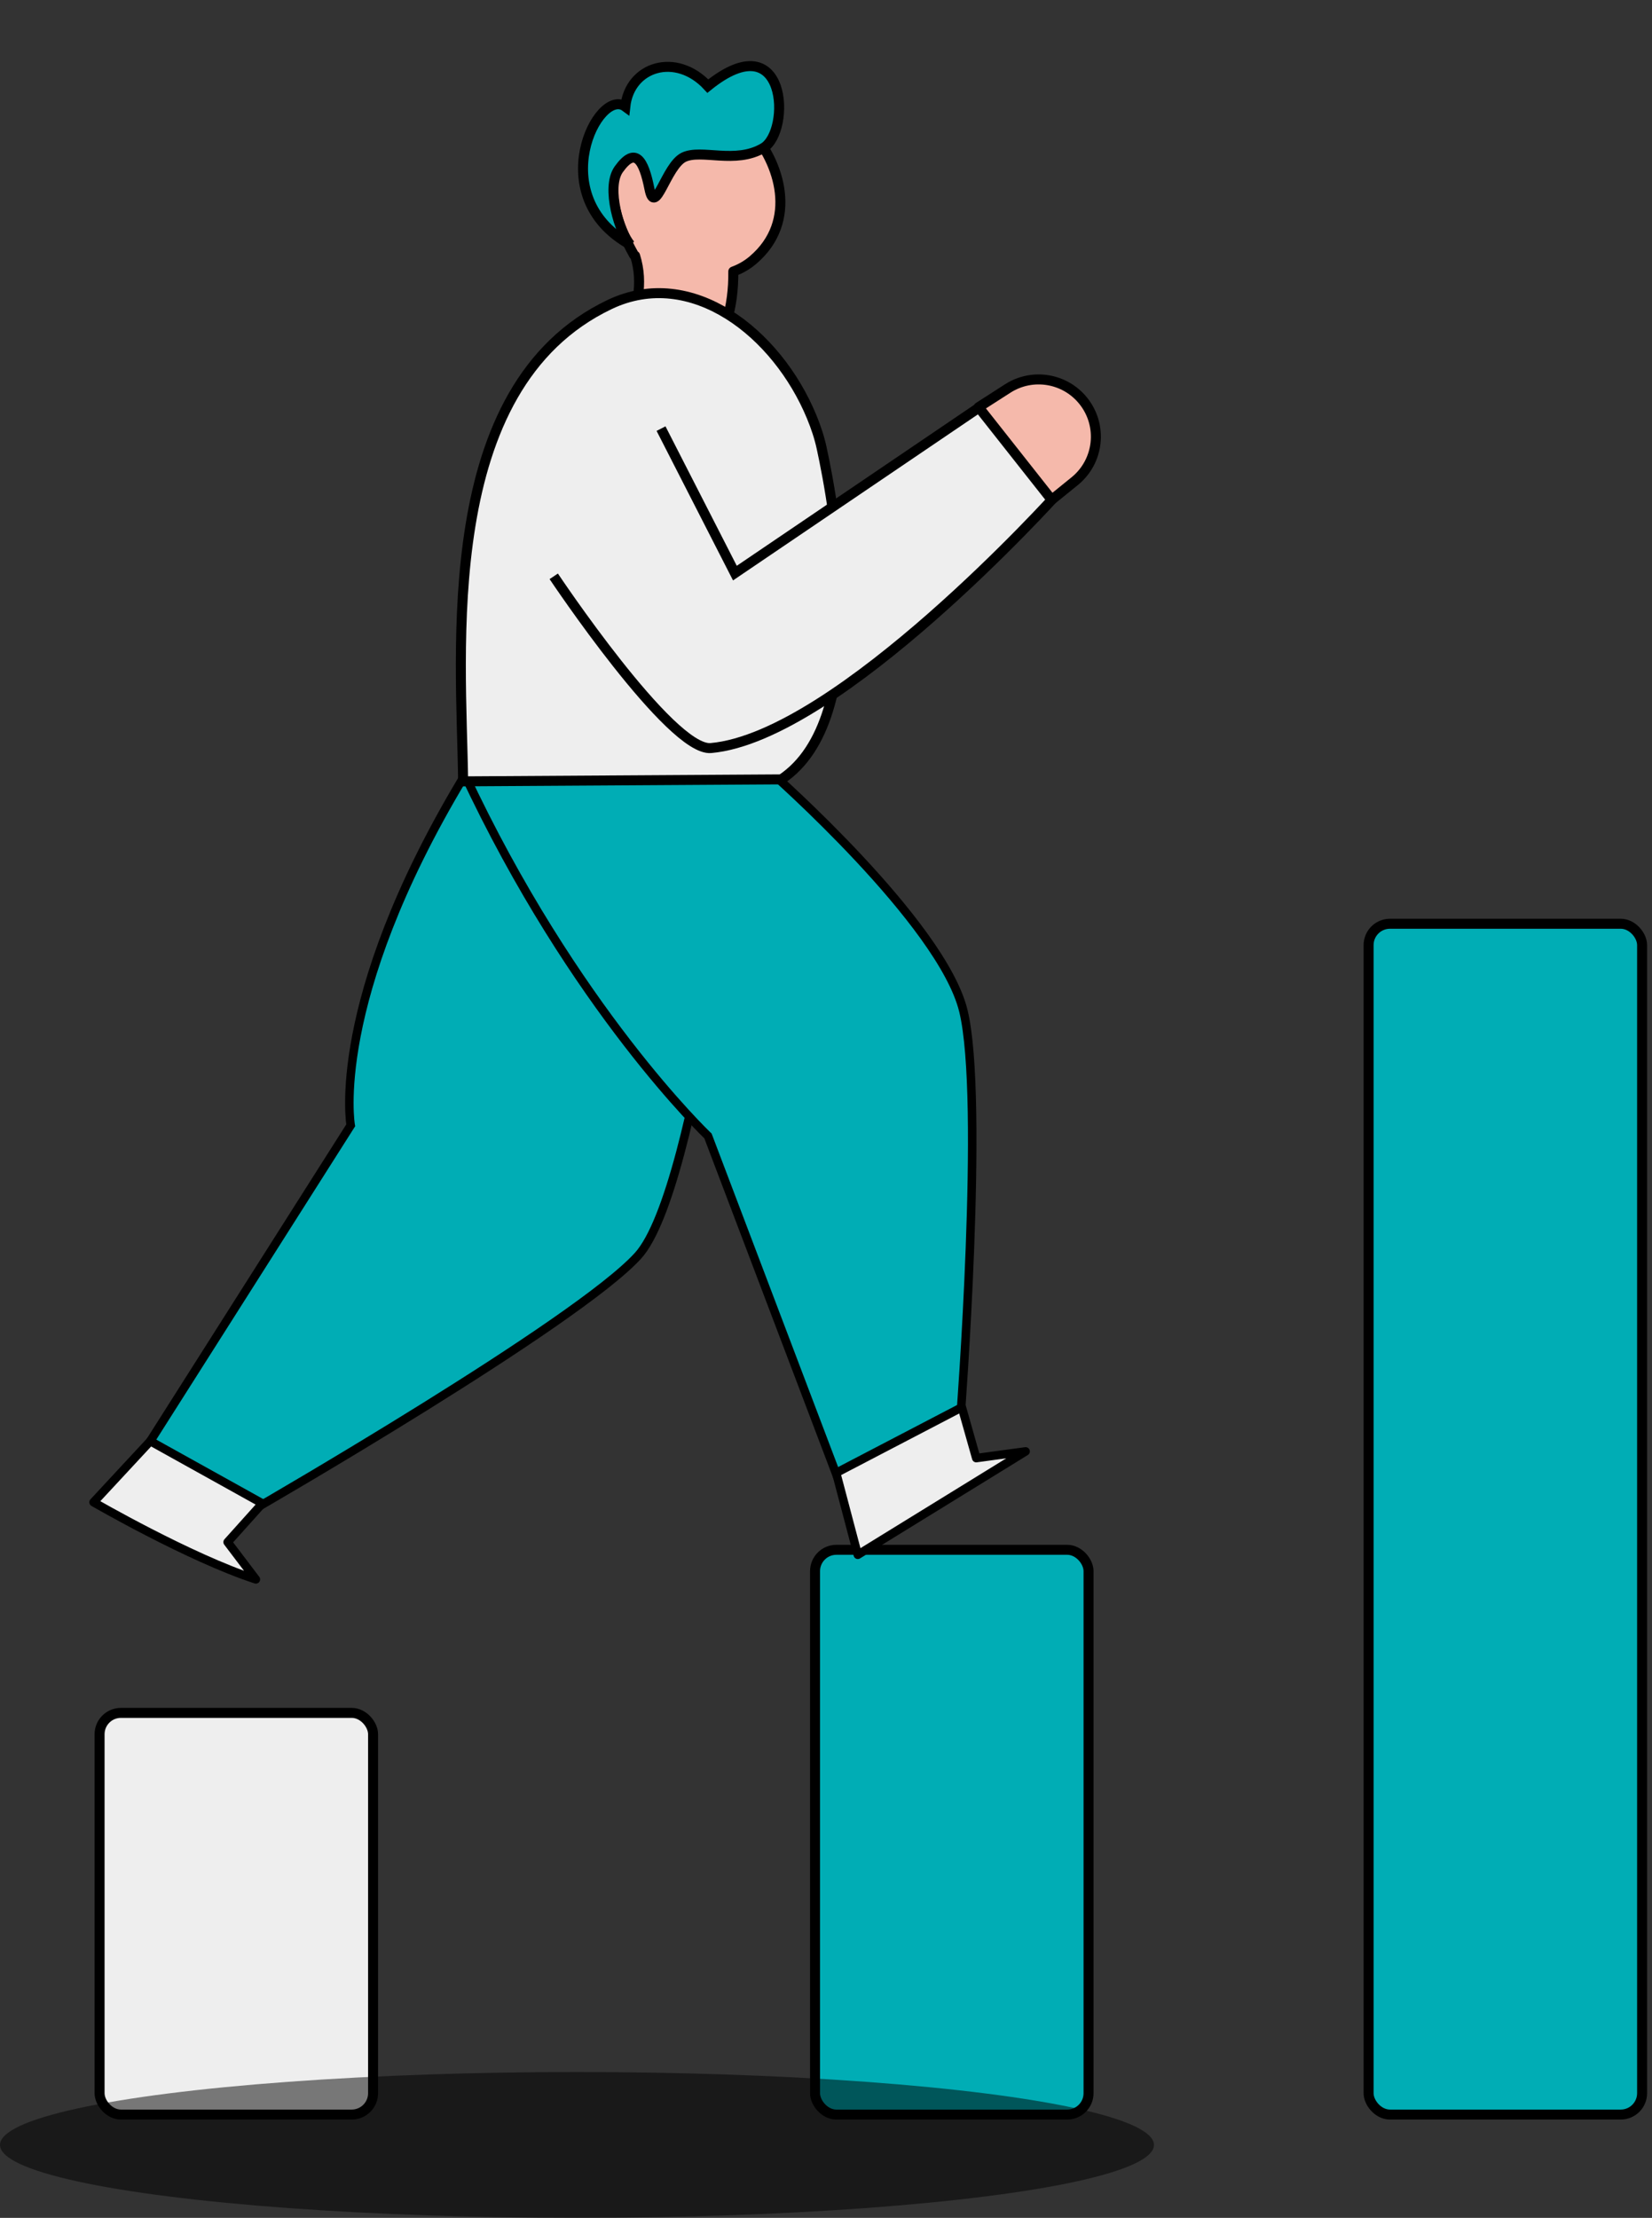 <svg width="272" height="365" viewBox="0 0 272 365" fill="none" xmlns="http://www.w3.org/2000/svg">
<rect x="0" y="0" width="272" height="365" fill="#333333" stroke="none"/>
<rect x="134.196" y="255.056" width="45.031" height="92.944" rx="3.515" fill="#00ADB5" stroke="black" stroke-width="1.645" stroke-linejoin="round"/>
<rect x="16.395" y="281.895" width="45.031" height="66.105" rx="3.515" fill="#EEEEEE" stroke="black" stroke-width="1.645" stroke-linejoin="round"/>
<rect x="225.338" y="152.026" width="45.031" height="195.974" rx="3.515" fill="#00ADB5" stroke="black" stroke-width="1.645" stroke-linejoin="round"/>
<path d="M76.169 128.169L122.468 128.169C122.468 128.169 115.089 195.602 105.046 206.658C95.004 217.713 42.445 248.034 42.445 248.034L24.744 237.17L57.742 185.203C57.742 185.203 54.113 164.938 76.169 128.169Z" fill="#00ADB5" stroke="black" stroke-width="1.399"/>
<path d="M43.193 247.426L24.744 237.173L15.407 247.226C15.407 247.226 31.148 256.349 42.129 259.925L37.478 253.79L43.193 247.426Z" fill="#EEEEEE" stroke="black" stroke-width="1.399" stroke-linejoin="round"/>
<path d="M76.366 127.186L126.953 127.119C126.953 127.119 155.075 151.849 158.618 166.358C162.161 180.868 158.121 233.524 158.121 233.524L137.675 242.564L116.567 186.947C116.567 186.947 94.498 166.041 76.366 127.186Z" fill="#00ADB5"/>
<path d="M76.366 127.186L76.365 126.487C76.126 126.487 75.904 126.609 75.776 126.811C75.648 127.012 75.631 127.265 75.732 127.482L76.366 127.186ZM126.953 127.119L127.415 126.594L127.217 126.42L126.952 126.42L126.953 127.119ZM158.121 233.524L158.403 234.164L158.786 233.995L158.818 233.578L158.121 233.524ZM137.675 242.564L137.021 242.812L137.283 243.502L137.958 243.204L137.675 242.564ZM116.567 186.947L117.221 186.698L117.164 186.549L117.048 186.439L116.567 186.947ZM76.367 127.885L126.954 127.819L126.952 126.42L76.365 126.487L76.367 127.885ZM157.838 232.885L137.392 241.924L137.958 243.204L158.403 234.164L157.838 232.885ZM138.329 242.316L117.221 186.698L115.913 187.195L137.021 242.812L138.329 242.316ZM116.567 186.947C117.048 186.439 117.048 186.439 117.048 186.439C117.048 186.439 117.047 186.439 117.047 186.438C117.047 186.438 117.046 186.437 117.045 186.436C117.042 186.434 117.039 186.43 117.034 186.426C117.024 186.416 117.008 186.401 116.988 186.382C116.947 186.342 116.885 186.283 116.804 186.203C116.641 186.043 116.397 185.802 116.081 185.481C115.448 184.84 114.521 183.877 113.351 182.6C111.011 180.047 107.698 176.234 103.819 171.209C96.061 161.16 86.04 146.263 77 126.89L75.732 127.482C84.823 146.964 94.903 161.948 102.712 172.064C106.617 177.123 109.955 180.965 112.319 183.546C113.502 184.836 114.44 185.81 115.085 186.464C115.407 186.79 115.656 187.037 115.825 187.202C115.91 187.285 115.974 187.347 116.018 187.389C116.04 187.41 116.056 187.426 116.068 187.437C116.073 187.443 116.078 187.447 116.081 187.45C116.082 187.451 116.083 187.452 116.084 187.453C116.085 187.453 116.085 187.454 116.085 187.454C116.085 187.454 116.086 187.454 116.567 186.947ZM126.953 127.119C126.492 127.645 126.492 127.645 126.492 127.645C126.492 127.645 126.492 127.645 126.493 127.646C126.493 127.646 126.495 127.647 126.496 127.649C126.499 127.652 126.504 127.656 126.511 127.662C126.524 127.673 126.544 127.691 126.57 127.714C126.623 127.761 126.702 127.831 126.804 127.922C127.01 128.106 127.312 128.377 127.698 128.728C128.471 129.43 129.58 130.449 130.922 131.718C133.607 134.257 137.222 137.791 140.946 141.775C144.672 145.762 148.497 150.189 151.608 154.514C154.729 158.855 157.086 163.032 157.938 166.524L159.297 166.193C158.379 162.43 155.891 158.075 152.743 153.698C149.585 149.306 145.716 144.83 141.968 140.82C138.219 136.809 134.582 133.254 131.883 130.702C130.534 129.426 129.418 128.4 128.639 127.693C128.249 127.339 127.944 127.065 127.736 126.879C127.632 126.786 127.552 126.715 127.498 126.667C127.471 126.643 127.45 126.625 127.437 126.613C127.43 126.607 127.424 126.602 127.421 126.599C127.419 126.597 127.418 126.596 127.417 126.595C127.416 126.595 127.416 126.595 127.416 126.595C127.415 126.594 127.415 126.594 126.953 127.119ZM157.938 166.524C158.804 170.067 159.216 176.007 159.336 182.986C159.455 189.945 159.282 197.873 158.999 205.356C158.716 212.838 158.322 219.867 157.998 225.026C157.837 227.606 157.693 229.718 157.59 231.184C157.538 231.918 157.496 232.49 157.468 232.878C157.453 233.072 157.442 233.221 157.435 233.32C157.431 233.37 157.428 233.408 157.426 233.433C157.425 233.446 157.424 233.455 157.424 233.462C157.424 233.465 157.423 233.467 157.423 233.469C157.423 233.469 157.423 233.47 157.423 233.47C157.423 233.471 157.423 233.471 158.121 233.524C158.818 233.578 158.818 233.578 158.818 233.577C158.818 233.577 158.818 233.576 158.818 233.575C158.818 233.574 158.818 233.571 158.819 233.568C158.819 233.562 158.82 233.552 158.821 233.539C158.823 233.514 158.826 233.476 158.829 233.425C158.837 233.325 158.848 233.176 158.863 232.981C158.891 232.591 158.933 232.018 158.985 231.283C159.089 229.813 159.233 227.698 159.395 225.114C159.718 219.947 160.113 212.905 160.397 205.409C160.681 197.914 160.854 189.957 160.734 182.962C160.615 175.988 160.204 169.904 159.297 166.193L157.938 166.524Z" fill="black"/>
<path fill-rule="evenodd" clip-rule="evenodd" d="M120.736 44.684C121.886 44.265 122.982 43.651 123.982 42.799C131.53 36.369 128.293 26.667 123.725 21.616C119.158 16.565 91.214 18.58 104.396 41.979C104.451 42.012 104.508 42.046 104.565 42.08C106.039 46.769 104.796 50.792 103.305 55.618C102.697 57.586 102.047 59.688 101.524 62.024L115.505 61.022C119.347 55.804 120.804 50.545 120.736 44.684Z" fill="#F5B9AB"/>
<path d="M123.982 42.799L124.515 43.425L124.515 43.425L123.982 42.799ZM120.736 44.684L120.454 43.912C120.126 44.031 119.909 44.345 119.913 44.694L120.736 44.684ZM123.725 21.616L124.335 21.064L123.725 21.616ZM104.396 41.979L103.679 42.382C103.749 42.506 103.85 42.61 103.971 42.683L104.396 41.979ZM104.565 42.08L105.35 41.833C105.289 41.639 105.158 41.474 104.982 41.371L104.565 42.08ZM103.305 55.618L102.519 55.375L102.519 55.375L103.305 55.618ZM101.524 62.024L100.721 61.844C100.664 62.098 100.731 62.364 100.901 62.561C101.07 62.758 101.323 62.863 101.583 62.844L101.524 62.024ZM115.505 61.022L115.563 61.843C115.803 61.825 116.024 61.704 116.167 61.51L115.505 61.022ZM123.449 42.173C122.528 42.958 121.518 43.523 120.454 43.912L121.017 45.457C122.254 45.006 123.436 44.344 124.515 43.425L123.449 42.173ZM123.115 22.168C125.304 24.587 127.166 28.12 127.58 31.783C127.99 35.407 126.988 39.157 123.449 42.173L124.515 43.425C128.524 40.01 129.678 35.694 129.214 31.598C128.755 27.539 126.715 23.696 124.335 21.064L123.115 22.168ZM105.112 41.575C101.872 35.824 101.243 31.532 102.011 28.412C102.774 25.315 104.959 23.196 107.756 21.872C110.565 20.543 113.934 20.047 116.883 20.198C118.353 20.273 119.694 20.507 120.788 20.863C121.897 21.224 122.68 21.687 123.115 22.168L124.335 21.064C123.629 20.283 122.539 19.703 121.297 19.299C120.04 18.89 118.552 18.636 116.966 18.555C113.802 18.394 110.153 18.918 107.053 20.385C103.94 21.858 101.326 24.315 100.414 28.019C99.507 31.7 100.328 36.434 103.679 42.382L105.112 41.575ZM104.982 41.371C104.927 41.338 104.873 41.306 104.82 41.274L103.971 42.683C104.03 42.718 104.089 42.753 104.149 42.789L104.982 41.371ZM104.091 55.861C105.571 51.069 106.912 46.803 105.35 41.833L103.781 42.326C105.167 46.736 104.021 50.514 102.519 55.375L104.091 55.861ZM102.326 62.204C102.842 59.904 103.482 57.832 104.091 55.861L102.519 55.375C101.912 57.341 101.253 59.472 100.721 61.844L102.326 62.204ZM115.446 60.202L101.465 61.204L101.583 62.844L115.563 61.843L115.446 60.202ZM119.913 44.694C119.98 50.389 118.571 55.471 114.842 60.535L116.167 61.51C120.123 56.138 121.628 50.7 121.558 44.675L119.913 44.694Z" fill="black"/>
<path d="M101.888 27.849C99.7 30.893 102.056 38.41 103.795 40.29C89.389 32.297 98.509 14.262 102.954 17.551C103.678 10.883 111.329 8.53 116.545 14.169C129.622 3.609 130.31 21.604 125.694 24.34C121.079 27.076 115.479 24.471 112.573 25.882C109.667 27.293 107.873 35.84 106.932 31.096C105.99 26.352 104.622 24.044 101.888 27.849Z" fill="#00ADB5" stroke="black" stroke-width="1.645"/>
<path d="M128.642 128.265C143.721 118.236 137.428 83.581 135.283 73.728C134.897 71.956 134.325 70.255 133.632 68.579C127.932 54.8 113.871 43.702 100.403 50.103C71.718 63.736 75.982 107.223 76.253 128.591L128.642 128.265Z" fill="#EEEEEE" stroke="black" stroke-width="1.645" stroke-linejoin="round"/>
<path d="M173.997 81.372L161.895 66.603L121.116 95.133L107.936 68.604L90.87 95.133C90.87 95.133 109.358 123.848 118.75 123.014C135.866 121.493 173.997 81.372 173.997 81.372Z" fill="#EEEEEE"/>
<path d="M108.839 70.54L121.001 94.319L161.894 66.603L173.997 81.373C173.997 81.373 138.051 121.245 117.045 123.111C110.434 123.699 91.173 94.846 91.173 94.846" stroke="black" stroke-width="1.645"/>
<path d="M165.918 63.938L161.125 67.014L173.158 82.26L176.942 79.194C180.969 75.932 181.607 70.031 178.37 65.984C175.356 62.214 169.981 61.331 165.918 63.938Z" fill="#F5B9AB" stroke="black" stroke-width="1.645" stroke-linejoin="round"/>
<path d="M158.369 231.606L137.675 242.395L141.235 255.877L168.866 238.861L160.736 239.965L158.369 231.606Z" fill="#EEEEEE" stroke="black" stroke-width="1.399" stroke-linejoin="round"/>
<ellipse cx="95" cy="353" rx="95" ry="12" fill="black" fill-opacity="0.5"/>
</svg>
